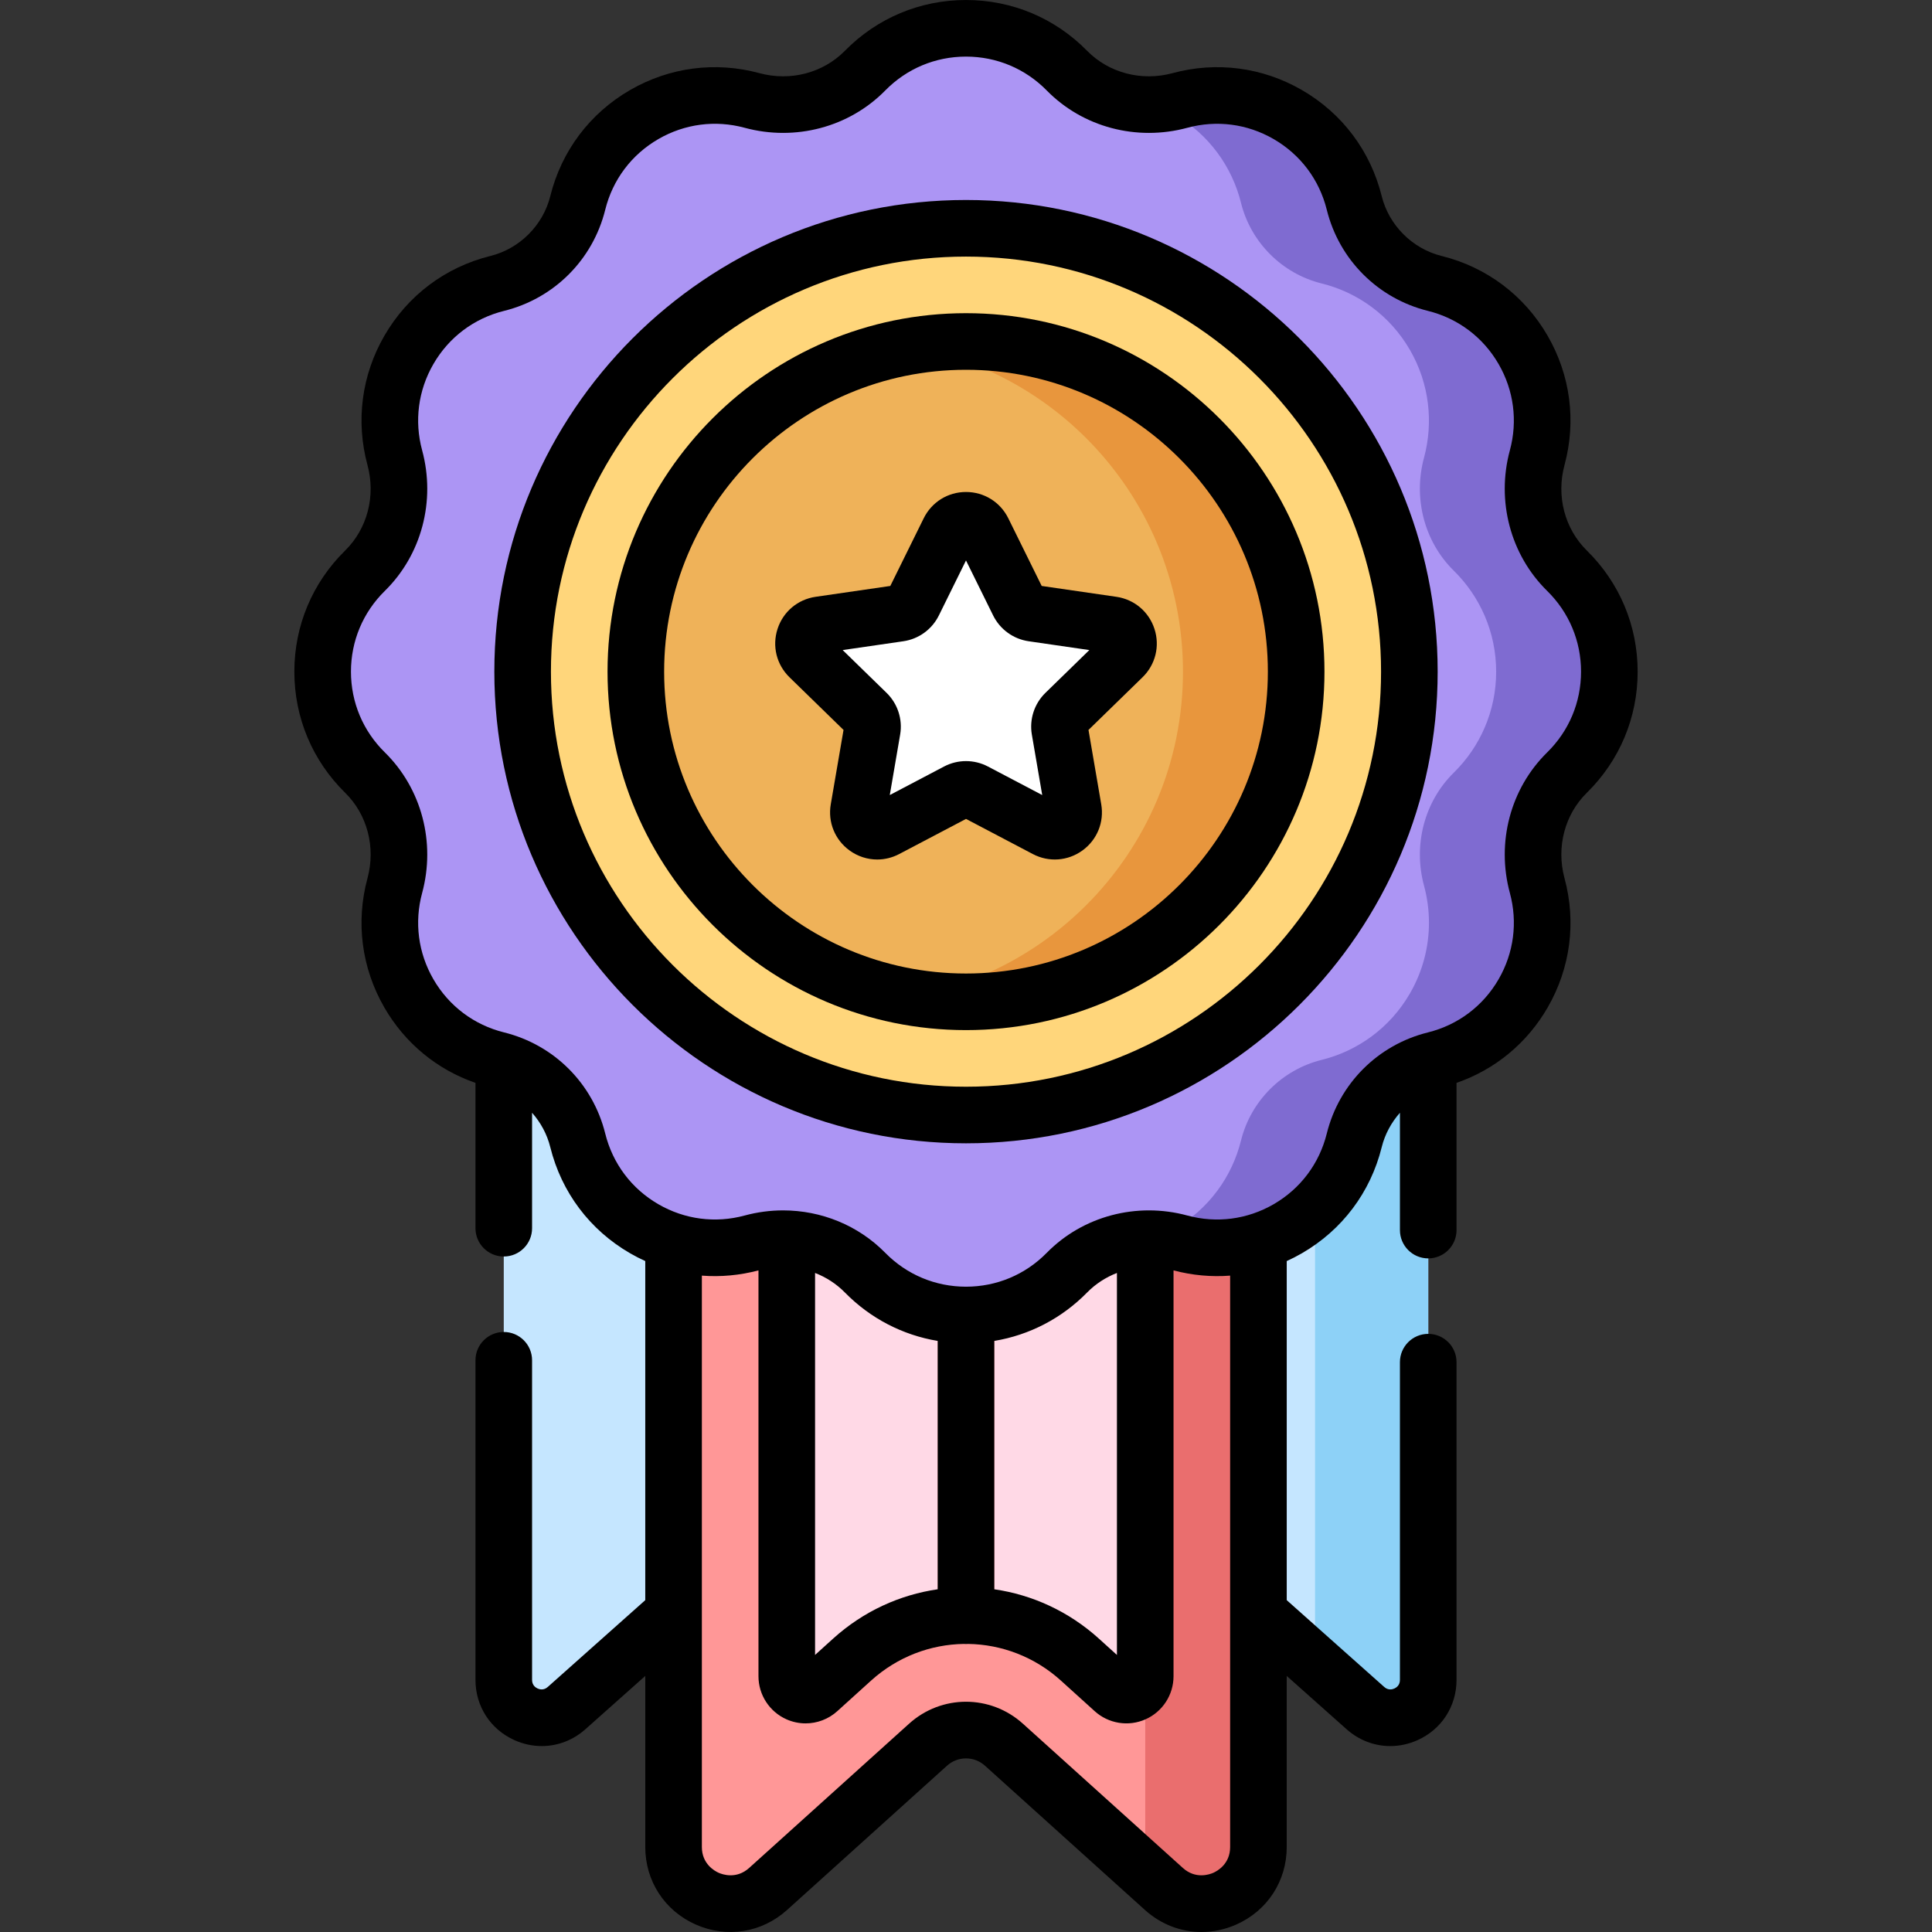 <svg id="Capa_1" enable-background="new 0 0 512 512" height="512" viewBox="0 0 512 512" width="512" xmlns="http://www.w3.org/2000/svg"><rect x="0" y="0" width="512" height="512" fill="#333333" stroke="none"/><path d="m333.502 285.666v141.772l28.349 25.239c6.447 5.74 16.649 1.163 16.649-7.469v-172.208z" fill="#c5e6ff"/><path d="m378.5 273v172.21c0 8.63-10.2 13.21-16.65 7.47l-13.35-11.89v-159.34z" fill="#8dd1f7"/><path d="m133.502 273v172.208c0 8.632 10.202 13.209 16.649 7.469l28.349-25.239v-150.438z" fill="#c5e6ff"/><path d="m333.5 318.5v170.993c0 12.979-15.408 19.815-25.054 11.115l-42.391-38.231c-5.711-5.15-14.398-5.15-20.109 0l-42.391 38.231c-9.647 8.7-25.054 1.865-25.054-11.115v-170.993z" fill="#ff9797"/><path d="m333.5 318.5v170.99c0 12.98-15.41 19.82-25.05 11.12l-6.03-5.44c.69-1.71 1.08-3.62 1.08-5.68v-170.99z" fill="#ea6e6e"/><path d="m303.5 318.5v125.73c0 4.33-5.14 6.62-8.36 3.71l-8.94-8.1c-5.589-5.062-12.137-8.472-19.013-10.23-2.185-.559-3.687-2.565-3.687-4.821v-80.036c0-3.813-2.739-7.212-6.522-7.691-4.576-.58-8.478 2.976-8.478 7.438v80.289c0 2.255-1.502 4.262-3.687 4.821-6.876 1.758-13.425 5.168-19.013 10.23l-8.94 8.1c-3.22 2.91-8.36.62-8.36-3.71v-125.73z" fill="#ffd9e6"/><path d="m415.278 151.251c-7.883-7.742-10.791-19.288-7.902-29.953 2.518-9.294 1.477-19.55-3.718-28.548-5.303-9.185-13.905-15.277-23.446-17.643-10.446-2.591-18.727-10.873-21.318-21.318-2.367-9.54-8.458-18.142-17.643-23.445-8.999-5.195-19.254-6.236-28.548-3.719-10.665 2.889-22.211-.02-29.953-7.902-6.804-6.928-16.274-11.223-26.75-11.223-10.476 0-19.946 4.296-26.749 11.222-7.742 7.883-19.288 10.791-29.953 7.903-9.294-2.518-19.55-1.477-28.548 3.718-9.186 5.303-15.277 13.905-17.643 23.446-2.591 10.446-10.873 18.727-21.318 21.318-9.54 2.367-18.142 8.458-23.446 17.643-5.195 8.999-6.236 19.254-3.718 28.548 2.889 10.665-.02 22.211-7.902 29.953-6.927 6.802-11.223 16.273-11.223 26.749 0 10.476 4.296 19.946 11.222 26.749 7.883 7.742 10.791 19.288 7.902 29.953-2.518 9.294-1.477 19.55 3.718 28.548 5.303 9.186 13.905 15.277 23.446 17.643 10.446 2.591 18.727 10.873 21.318 21.318 2.367 9.54 8.458 18.142 17.643 23.446 8.999 5.195 19.254 6.236 28.548 3.718 10.665-2.889 22.211.02 29.953 7.902 6.802 6.926 16.273 11.222 26.749 11.222 10.476 0 19.946-4.296 26.749-11.222 7.742-7.883 19.288-10.791 29.953-7.902 9.294 2.518 19.55 1.477 28.548-3.718 9.185-5.303 15.277-13.905 17.643-23.446 2.591-10.446 10.873-18.727 21.318-21.318 9.54-2.367 18.142-8.458 23.446-17.643 5.195-8.999 6.236-19.254 3.718-28.548-2.889-10.665.02-22.211 7.902-29.953 6.926-6.802 11.222-16.273 11.222-26.749.002-10.476-4.294-19.947-11.22-26.749z" fill="#ac95f4"/><path d="m415.28 204.75c-7.88 7.74-10.79 19.29-7.9 29.95.86 3.19 1.31 6.5 1.31 9.83 0 6.37-1.62 12.81-5.03 18.72-5.31 9.19-13.91 15.28-23.45 17.64-10.44 2.59-18.73 10.88-21.32 21.32-1.18 4.77-3.29 9.31-6.26 13.31-2.97 4.01-6.79 7.48-11.38 10.14-9 5.19-19.25 6.23-28.55 3.72-2.33-.63-4.7-.98-7.07-1.06 1.91-.72 3.79-1.61 5.62-2.66 4.59-2.66 8.41-6.13 11.38-10.14 2.97-4 5.08-8.54 6.26-13.31 2.59-10.44 10.88-18.73 21.32-21.32 9.54-2.36 18.14-8.45 23.45-17.64 3.41-5.91 5.03-12.35 5.03-18.72 0-3.33-.45-6.64-1.31-9.83-2.89-10.66.02-22.21 7.9-29.95 6.92-6.8 11.22-16.27 11.22-26.75 0-5.24-1.08-10.23-3.02-14.76-1.94-4.52-4.74-8.59-8.2-11.99-7.88-7.74-10.79-19.29-7.9-29.95 2.51-9.3 1.47-19.55-3.72-28.55-2.66-4.59-6.13-8.41-10.14-11.38-4-2.97-8.54-5.08-13.31-6.26-10.44-2.59-18.73-10.88-21.32-21.32-2.36-9.54-8.45-18.14-17.64-23.45-1.83-1.05-3.71-1.94-5.62-2.66 2.37-.08 4.74-.43 7.07-1.06 3.19-.86 6.5-1.31 9.83-1.31 6.37 0 12.81 1.62 18.72 5.03 9.19 5.31 15.28 13.91 17.64 23.45 2.59 10.44 10.88 18.73 21.32 21.32 4.77 1.18 9.31 3.29 13.31 6.26 4.01 2.97 7.48 6.79 10.14 11.38 5.19 9 6.23 19.25 3.72 28.55-2.89 10.66.02 22.21 7.9 29.95 3.46 3.4 6.26 7.47 8.2 11.99 1.94 4.53 3.02 9.52 3.02 14.76 0 10.48-4.3 19.95-11.22 26.75z" fill="#7f6bd1"/><path d="m256 295.5c-64.894 0-117.5-52.606-117.5-117.5 0-64.893 52.606-117.5 117.5-117.5 64.893 0 117.5 52.606 117.5 117.5 0 64.893-52.606 117.5-117.5 117.5z" fill="#ffd67b"/><path d="m256 265.5c-48.325 0-87.5-39.175-87.5-87.5 0-48.325 39.175-87.5 87.5-87.5 48.325 0 87.5 39.175 87.5 87.5 0 48.325-39.175 87.5-87.5 87.5z" fill="#efb259"/><path d="m343.5 178c0 24.16-9.8 46.04-25.63 61.87s-37.71 25.63-61.87 25.63c-5.11 0-10.13-.44-15-1.29 18.15-3.13 34.39-11.86 46.87-24.34 15.83-15.83 25.63-37.71 25.63-61.87s-9.8-46.04-25.63-61.87c-12.48-12.48-28.72-21.21-46.87-24.34 4.87-.85 9.89-1.29 15-1.29 24.16 0 46.04 9.8 61.87 25.63s25.63 37.71 25.63 61.87z" fill="#e8963d"/><path d="m260.484 140.672 9.433 19.114c.728 1.476 2.136 2.499 3.765 2.735l21.094 3.065c4.101.596 5.739 5.636 2.771 8.528l-15.264 14.878c-1.178 1.149-1.716 2.804-1.438 4.426l3.603 21.009c.701 4.085-3.587 7.199-7.255 5.271l-18.867-9.919c-1.457-.766-3.197-.766-4.653 0l-18.867 9.919c-3.668 1.928-7.955-1.186-7.255-5.271l3.603-21.009c.278-1.622-.26-3.277-1.438-4.426l-15.264-14.878c-2.968-2.893-1.33-7.933 2.771-8.528l21.094-3.065c1.629-.237 3.036-1.259 3.765-2.735l9.433-19.114c1.835-3.717 7.135-3.717 8.969 0z" fill="#fff"/><path d="m256 52.998c-68.923 0-124.996 56.073-124.996 124.996s56.073 124.996 124.996 124.996 124.996-56.073 124.996-124.996-56.073-124.996-124.996-124.996zm0 234.993c-60.652 0-109.997-49.344-109.997-109.997s49.345-109.996 109.997-109.996 109.996 49.344 109.996 109.997-49.344 109.996-109.996 109.996z"/><path d="m256 82.997c-52.381 0-94.997 42.615-94.997 94.997s42.616 94.997 94.997 94.997 94.997-42.615 94.997-94.997-42.616-94.997-94.997-94.997zm0 174.995c-44.111 0-79.997-35.887-79.997-79.997s35.886-79.998 79.997-79.998 79.997 35.887 79.997 79.997-35.886 79.998-79.997 79.998z"/><path d="m433.994 177.994c0-12.17-4.782-23.57-13.465-32.098-5.872-5.767-8.14-14.443-5.919-22.641 3.154-11.644 1.569-23.81-4.463-34.257-6.167-10.683-16.158-18.202-28.134-21.173-7.713-1.913-13.931-8.133-15.844-15.845-2.972-11.975-10.491-21.967-21.172-28.133-10.447-6.032-22.615-7.617-34.258-4.463-8.203 2.223-16.874-.048-22.641-5.918-8.528-8.684-19.928-13.466-32.098-13.466s-23.57 4.782-32.099 13.466c-5.767 5.872-14.441 8.139-22.641 5.919-11.645-3.154-23.812-1.57-34.258 4.462-10.683 6.168-18.203 16.159-21.172 28.134-1.913 7.712-8.132 13.931-15.844 15.844-11.976 2.971-21.967 10.49-28.134 21.172-6.032 10.447-7.617 22.614-4.463 34.259 2.222 8.197-.047 16.873-5.918 22.64-8.684 8.529-13.466 19.928-13.466 32.098s4.782 23.57 13.465 32.098c5.872 5.767 8.14 14.443 5.919 22.641-3.154 11.644-1.569 23.81 4.463 34.257 5.469 9.475 13.951 16.452 24.154 19.984v38.514c0 4.142 3.357 7.5 7.5 7.5 4.142 0 7.5-3.358 7.5-7.5v-30.593c2.288 2.584 3.979 5.701 4.825 9.112 2.972 11.975 10.491 21.967 21.172 28.133 1.308.755 2.643 1.44 4 2.055v89.863l-25.835 23.001c-1.051.935-2.135.661-2.685.414-.552-.248-1.477-.873-1.477-2.281v-84.706c0-4.142-3.357-7.5-7.5-7.5-4.142 0-7.5 3.358-7.5 7.5v84.706c0 6.988 3.961 13.106 10.337 15.966 2.344 1.051 4.8 1.566 7.227 1.566 4.177 0 8.271-1.524 11.572-4.463l15.861-14.121v45.334c0 9.004 5.115 16.872 13.348 20.534 8.246 3.668 17.529 2.192 24.229-3.85l42.388-38.229c2.869-2.588 7.196-2.586 10.063 0l42.39 38.23c4.261 3.843 9.566 5.838 14.987 5.838 3.101 0 6.24-.654 9.241-1.988 8.233-3.662 13.348-11.53 13.348-20.534v-45.336l15.863 14.123c3.302 2.939 7.394 4.463 11.572 4.463 2.428 0 4.884-.515 7.227-1.566 6.376-2.86 10.337-8.978 10.337-15.966v-84.206c0-4.142-3.357-7.5-7.5-7.5-4.142 0-7.5 3.358-7.5 7.5v84.206c0 1.408-.925 2.033-1.477 2.281-.551.247-1.633.523-2.685-.414l-25.837-23.003v-89.862c1.357-.615 2.692-1.3 4-2.055 10.683-6.168 18.203-16.159 21.172-28.134.846-3.412 2.538-6.53 4.827-9.114v31.096c0 4.142 3.357 7.5 7.5 7.5 4.142 0 7.5-3.358 7.5-7.5v-39.015c10.202-3.532 18.683-10.51 24.152-19.983 6.032-10.447 7.617-22.614 4.463-34.259-2.222-8.197.047-16.873 5.918-22.64 8.683-8.527 13.465-19.927 13.465-32.097zm-107.996 311.484c0 4.502-3.401 6.365-4.444 6.828-1.046.465-4.723 1.751-8.087-1.283l-42.39-38.23c-8.595-7.752-21.559-7.752-30.154 0l-42.388 38.229c-3.363 3.033-7.041 1.749-8.088 1.284-1.043-.464-4.444-2.327-4.444-6.828v-151.423c4.976.384 10.034-.073 15-1.387v107.547c0 4.938 2.917 9.424 7.431 11.426 1.625.721 3.35 1.073 5.062 1.073 3.045 0 6.052-1.111 8.394-3.232l8.944-8.096c7.02-6.355 15.785-9.592 24.589-9.728.191.015.383.029.578.029s.386-.015.577-.029c8.803.136 17.569 3.373 24.589 9.728l8.944 8.096c3.66 3.314 8.943 4.162 13.457 2.159 4.515-2.002 7.431-6.488 7.431-11.426v-107.548c4.966 1.314 10.023 1.771 15 1.387v151.424zm-62.498-134.119c9.302-1.55 17.851-5.966 24.599-12.836 2.255-2.296 4.958-4.032 7.9-5.173v101.23l-4.766-4.314c-8.044-7.282-17.726-11.64-27.733-13.089zm-15 65.817c-10.007 1.45-19.689 5.807-27.733 13.089l-4.766 4.314v-101.23c2.942 1.141 5.645 2.878 7.9 5.174 6.748 6.871 15.297 11.287 24.599 12.836zm161.518-221.784c-9.734 9.562-13.522 23.841-9.885 37.263 2.102 7.762 1.046 15.873-2.975 22.837-4.111 7.12-10.772 12.132-18.755 14.113-13.241 3.284-23.507 13.55-26.791 26.791-1.98 7.983-6.993 14.644-14.114 18.755-6.964 4.019-15.074 5.078-22.836 2.974-13.424-3.636-27.703.152-37.263 9.886-5.686 5.789-13.286 8.977-21.398 8.977s-15.711-3.188-21.398-8.977c-7.159-7.289-16.963-11.244-27.074-11.244-3.391 0-6.817.445-10.189 1.358-7.761 2.102-15.873 1.046-22.836-2.975-7.121-4.111-12.132-10.772-14.114-18.755-3.284-13.241-13.549-23.507-26.791-26.791-7.983-1.981-14.644-6.993-18.755-14.114-4.02-6.964-5.077-15.074-2.975-22.836 3.637-13.424-.151-27.703-9.885-37.264-5.789-5.686-8.977-13.285-8.977-21.397s3.188-15.711 8.977-21.397c9.734-9.562 13.522-23.841 9.885-37.263-2.102-7.762-1.046-15.873 2.975-22.837 4.111-7.12 10.772-12.132 18.755-14.113 13.241-3.284 23.507-13.55 26.791-26.791 1.98-7.983 6.993-14.644 14.114-18.755 6.963-4.02 15.073-5.079 22.836-2.974 13.428 3.636 27.704-.152 37.263-9.886 5.686-5.79 13.285-8.977 21.397-8.977s15.711 3.188 21.398 8.977c9.56 9.734 23.836 13.523 37.263 9.886 7.761-2.102 15.873-1.046 22.836 2.975 7.121 4.111 12.132 10.772 14.114 18.755 3.284 13.241 13.549 23.507 26.791 26.791 7.983 1.981 14.644 6.993 18.755 14.114 4.02 6.964 5.077 15.074 2.975 22.836-3.637 13.424.151 27.703 9.885 37.264 5.789 5.686 8.977 13.285 8.977 21.397s-3.188 15.711-8.976 21.397z"/><path d="m295.852 158.16-19.792-2.876-8.851-17.935c-2.121-4.298-6.416-6.968-11.209-6.968s-9.088 2.67-11.209 6.968l-8.851 17.935-19.793 2.876c-4.743.689-8.609 3.949-10.09 8.508-1.48 4.558-.269 9.467 3.163 12.813l14.323 13.96-3.382 19.713c-.81 4.724 1.097 9.408 4.974 12.225 2.19 1.591 4.754 2.4 7.334 2.4 1.986 0 3.984-.479 5.829-1.449l17.702-9.308 17.703 9.307c4.241 2.23 9.285 1.866 13.163-.95 3.878-2.817 5.784-7.501 4.973-12.226l-3.381-19.712 14.323-13.96c3.432-3.346 4.643-8.255 3.163-12.813-1.482-4.559-5.348-7.819-10.092-8.508zm-18.805 25.457c-2.947 2.872-4.291 7.009-3.595 11.064l2.747 16.015-14.384-7.562c-1.82-.957-3.817-1.435-5.815-1.435-1.997 0-3.996.479-5.817 1.436l-14.382 7.562 2.747-16.015c.696-4.056-.647-8.192-3.595-11.065l-11.636-11.342 16.083-2.337c4.071-.592 7.589-3.148 9.41-6.838l7.19-14.571 7.191 14.571c1.821 3.689 5.339 6.245 9.412 6.838l16.081 2.337z"/></svg>